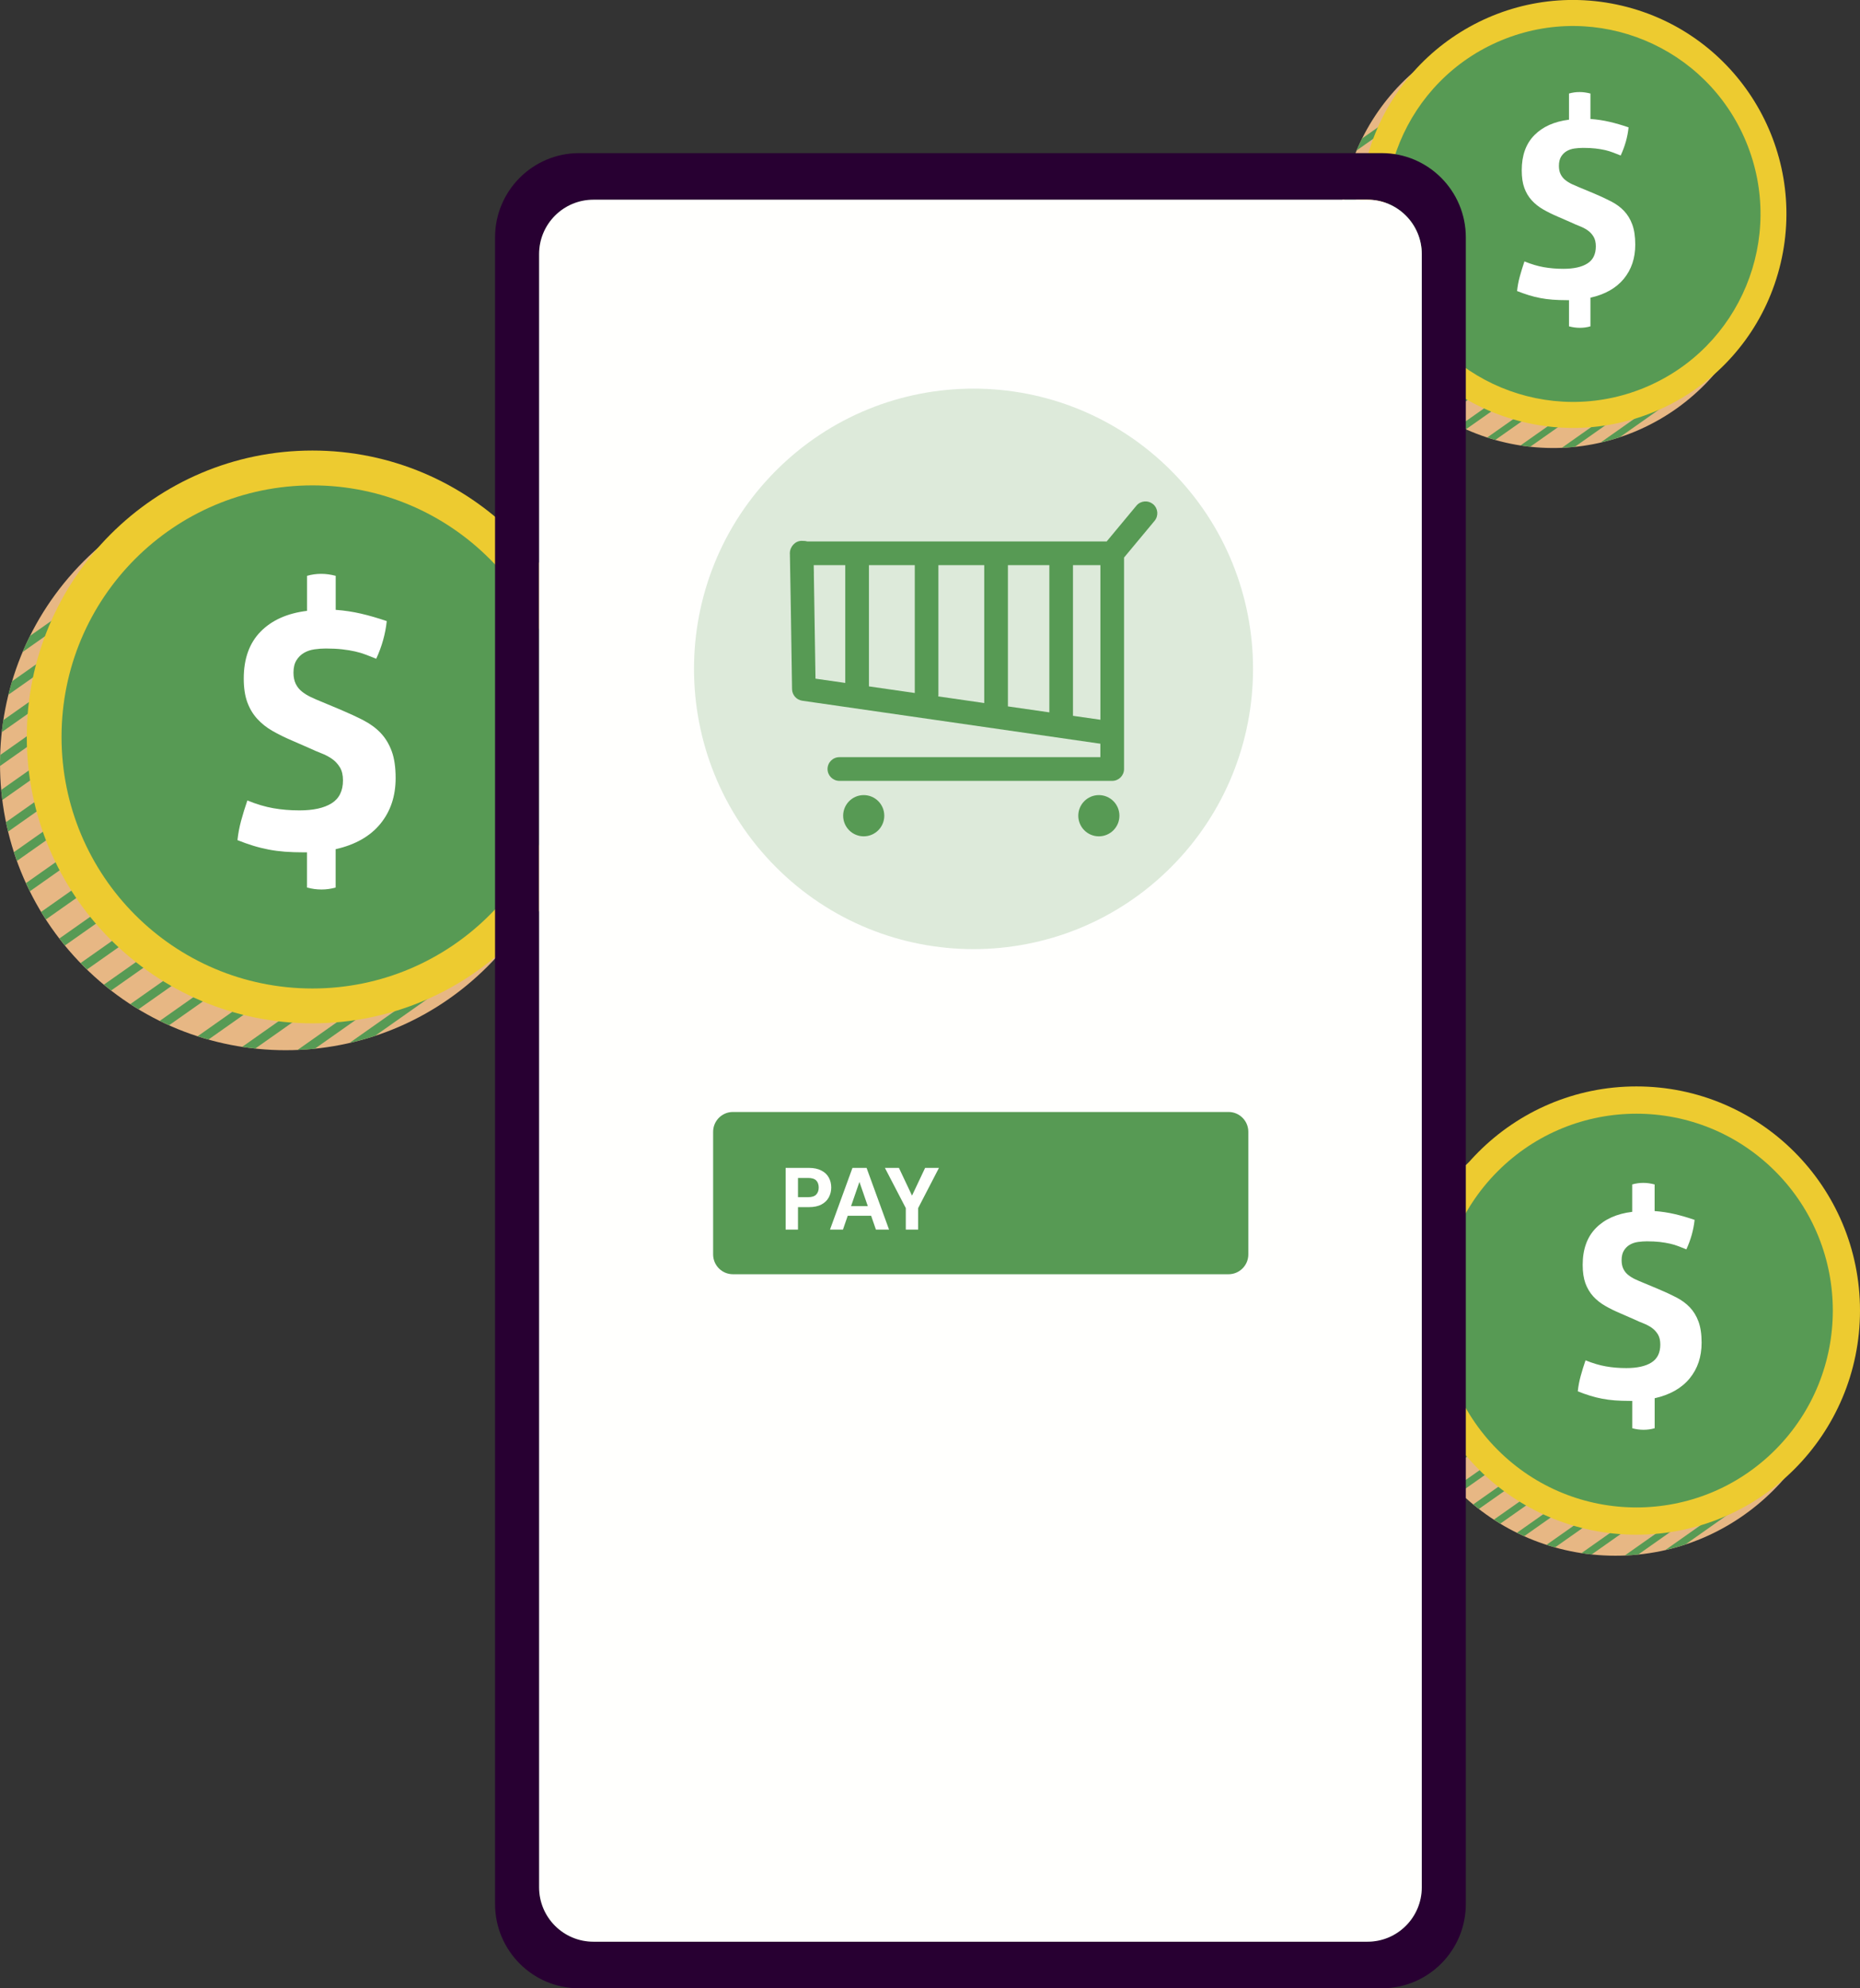 <svg width="232" height="248" viewBox="0 0 232 248" fill="none" xmlns="http://www.w3.org/2000/svg">
<rect x="0" y="0" width="232" height="248" fill="#333333" stroke="none"/>
<g clip-path="url(#clip0_1229_754)">
<path d="M60.825 120.529C74.739 106.579 74.739 83.961 60.825 70.01C46.911 56.06 24.352 56.06 10.438 70.01C-3.476 83.961 -3.476 106.579 10.438 120.529C24.352 134.48 46.911 134.48 60.825 120.529Z" fill="#E7B784"/>
<path d="M2.81 81.334L13.194 74.022L12.554 73.111L3.753 79.307C3.421 79.971 3.101 80.641 2.81 81.329V81.334Z" fill="#579A54"/>
<path d="M12.149 78.838L11.509 77.927L1.508 84.971C1.342 85.526 1.188 86.087 1.045 86.654L12.149 78.838Z" fill="#579A54"/>
<path d="M11.103 83.648L10.464 82.737L0.411 89.821C0.337 90.314 0.274 90.817 0.223 91.316L11.109 83.654L11.103 83.648Z" fill="#579A54"/>
<path d="M9.424 87.553L0.029 94.168C0.017 94.534 0 94.895 0 95.261C0 95.353 0.006 95.45 0.006 95.542L10.058 88.458L9.418 87.548L9.424 87.553Z" fill="#579A54"/>
<path d="M11.315 92.02L10.675 91.11L0.154 98.52C0.194 98.944 0.24 99.362 0.291 99.785L11.315 92.026V92.02Z" fill="#579A54"/>
<path d="M12.566 95.582L11.926 94.671L0.743 102.551C0.822 102.946 0.92 103.336 1.011 103.725L12.566 95.588V95.582Z" fill="#579A54"/>
<path d="M13.822 99.138L13.182 98.228L1.736 106.285C1.856 106.651 1.976 107.024 2.108 107.384L13.822 99.138Z" fill="#579A54"/>
<path d="M14.862 103.324L14.222 102.414L3.238 110.15C3.393 110.494 3.558 110.832 3.724 111.17L14.862 103.324Z" fill="#579A54"/>
<path d="M15.907 107.51L15.267 106.6L5.129 113.741C5.323 114.062 5.523 114.371 5.729 114.68L15.907 107.51Z" fill="#579A54"/>
<path d="M16.952 111.697L16.312 110.786L7.408 117.057C7.636 117.349 7.859 117.646 8.093 117.933L16.952 111.697Z" fill="#579A54"/>
<path d="M17.358 114.972L10.052 120.12C10.315 120.389 10.578 120.659 10.852 120.922L17.997 115.888L17.358 114.978V114.972Z" fill="#579A54"/>
<path d="M23.84 116.513L23.201 115.602L12.954 122.817C13.251 123.064 13.559 123.298 13.868 123.539L23.846 116.513H23.84Z" fill="#579A54"/>
<path d="M29.689 117.142L29.049 116.232L16.255 125.24C16.592 125.457 16.929 125.675 17.272 125.887L29.689 117.142Z" fill="#579A54"/>
<path d="M33.653 119.026L33.013 118.116L19.922 127.336C20.305 127.525 20.693 127.702 21.087 127.88L33.653 119.032V119.026Z" fill="#579A54"/>
<path d="M37.828 121.329L37.188 120.418L24.646 129.254C25.091 129.397 25.548 129.535 25.999 129.661L37.828 121.329Z" fill="#579A54"/>
<path d="M42.003 123.631L41.364 122.72L30.203 130.577C30.746 130.657 31.288 130.726 31.842 130.783L42.003 123.625V123.631Z" fill="#579A54"/>
<path d="M46.178 125.933L45.539 125.022L37.12 130.955C37.839 130.926 38.553 130.88 39.262 130.812L46.178 125.938V125.933Z" fill="#579A54"/>
<path d="M43.585 130.084C44.67 129.838 45.739 129.54 46.784 129.197L55.574 123.006L54.934 122.096L43.585 130.09V130.084Z" fill="#579A54"/>
<path d="M38.97 127.639C58.648 127.639 74.599 111.646 74.599 91.917C74.599 72.188 58.648 56.195 38.97 56.195C19.293 56.195 3.341 72.188 3.341 91.917C3.341 111.646 19.293 127.639 38.97 127.639Z" fill="#EDCB30"/>
<path d="M38.97 123.293C56.254 123.293 70.264 109.245 70.264 91.917C70.264 74.589 56.254 60.541 38.97 60.541C21.687 60.541 7.676 74.589 7.676 91.917C7.676 109.245 21.687 123.293 38.97 123.293Z" fill="#579A54"/>
<path d="M38.296 106.314H37.965C37.063 106.314 36.252 106.285 35.538 106.233C34.824 106.176 34.144 106.09 33.504 105.964C32.859 105.838 32.225 105.684 31.591 105.489C30.963 105.294 30.3 105.065 29.62 104.79C29.7 103.994 29.855 103.187 30.072 102.379C30.289 101.572 30.551 100.724 30.854 99.843C32.008 100.312 33.087 100.633 34.104 100.81C35.115 100.988 36.2 101.079 37.354 101.079C39.079 101.079 40.415 100.787 41.364 100.192C42.306 99.602 42.78 98.646 42.78 97.329C42.78 96.67 42.649 96.126 42.392 95.702C42.129 95.278 41.803 94.923 41.404 94.648C41.004 94.374 40.564 94.139 40.067 93.95C39.576 93.755 39.096 93.555 38.628 93.331L36.452 92.381C35.549 91.997 34.727 91.591 33.984 91.167C33.242 90.743 32.608 90.233 32.071 89.644C31.534 89.054 31.128 88.361 30.837 87.565C30.551 86.769 30.403 85.795 30.403 84.638C30.403 82.165 31.1 80.218 32.499 78.786C33.898 77.36 35.829 76.49 38.296 76.192V71.823C38.873 71.656 39.462 71.576 40.061 71.576C40.661 71.576 41.238 71.656 41.872 71.823V76.066C42.968 76.146 44.025 76.306 45.036 76.541C46.047 76.776 47.115 77.085 48.24 77.469C48.075 79.061 47.635 80.63 46.927 82.165C46.515 81.999 46.098 81.832 45.676 81.672C45.247 81.506 44.796 81.369 44.316 81.26C43.837 81.151 43.294 81.059 42.694 80.991C42.089 80.922 41.404 80.888 40.638 80.888C40.17 80.888 39.701 80.922 39.222 80.991C38.742 81.059 38.313 81.203 37.925 81.426C37.542 81.649 37.228 81.953 36.977 82.354C36.731 82.754 36.606 83.264 36.606 83.9C36.606 84.45 36.703 84.913 36.891 85.303C37.08 85.686 37.343 86.013 37.674 86.271C38.005 86.534 38.371 86.757 38.782 86.952C39.193 87.147 39.604 87.324 40.016 87.49L42.483 88.521C43.523 88.962 44.471 89.403 45.322 89.838C46.173 90.279 46.892 90.806 47.481 91.424C48.069 92.043 48.526 92.799 48.857 93.692C49.188 94.585 49.348 95.708 49.348 97.054C49.348 99.304 48.709 101.211 47.435 102.763C46.161 104.315 44.305 105.369 41.866 105.918V110.7C41.289 110.866 40.701 110.946 40.101 110.946C39.502 110.946 38.896 110.866 38.291 110.7V106.331L38.296 106.314Z" fill="white"/>
<path d="M201.5 194.044C216.9 194.044 229.384 181.528 229.384 166.087C229.384 150.647 216.9 138.13 201.5 138.13C186.1 138.13 173.616 150.647 173.616 166.087C173.616 181.528 186.1 194.044 201.5 194.044Z" fill="#E7B784"/>
<path d="M175.821 155.184L183.942 149.463L183.44 148.747L176.552 153.598C176.295 154.119 176.043 154.646 175.815 155.184H175.821Z" fill="#579A54"/>
<path d="M183.126 153.225L182.623 152.51L174.798 158.024C174.667 158.46 174.547 158.9 174.438 159.341L183.126 153.225Z" fill="#579A54"/>
<path d="M182.309 156.999L181.812 156.283L173.941 161.827C173.884 162.216 173.839 162.606 173.793 162.995L182.309 156.999Z" fill="#579A54"/>
<path d="M180.995 160.052L173.644 165.228C173.639 165.515 173.622 165.795 173.622 166.087C173.622 166.162 173.622 166.236 173.622 166.305L181.492 160.762L180.99 160.046L180.995 160.052Z" fill="#579A54"/>
<path d="M182.475 163.55L181.972 162.835L173.736 168.636C173.764 168.968 173.804 169.294 173.844 169.626L182.469 163.55H182.475Z" fill="#579A54"/>
<path d="M183.451 166.334L182.949 165.618L174.193 171.78C174.256 172.089 174.33 172.392 174.404 172.696L183.446 166.328L183.451 166.334Z" fill="#579A54"/>
<path d="M184.434 169.117L183.931 168.401L174.975 174.706C175.067 174.992 175.164 175.284 175.267 175.565L184.434 169.111V169.117Z" fill="#579A54"/>
<path d="M185.25 172.392L184.748 171.676L176.152 177.729C176.278 177.999 176.403 178.262 176.529 178.525L185.245 172.387L185.25 172.392Z" fill="#579A54"/>
<path d="M186.067 175.674L185.565 174.958L177.631 180.547C177.78 180.799 177.94 181.039 178.1 181.286L186.067 175.674Z" fill="#579A54"/>
<path d="M186.884 178.949L186.381 178.233L179.413 183.141C179.59 183.37 179.767 183.605 179.95 183.828L186.884 178.949Z" fill="#579A54"/>
<path d="M187.204 181.509L181.487 185.535C181.692 185.747 181.898 185.953 182.109 186.159L187.701 182.219L187.198 181.503L187.204 181.509Z" fill="#579A54"/>
<path d="M192.276 182.717L191.773 182.001L183.754 187.648C183.988 187.843 184.228 188.026 184.468 188.209L192.276 182.712V182.717Z" fill="#579A54"/>
<path d="M196.851 183.204L196.354 182.488L186.341 189.538C186.604 189.709 186.867 189.881 187.135 190.042L196.851 183.198V183.204Z" fill="#579A54"/>
<path d="M199.958 184.681L199.455 183.966L189.209 191.181C189.511 191.33 189.814 191.467 190.117 191.605L199.952 184.681H199.958Z" fill="#579A54"/>
<path d="M203.225 186.485L202.722 185.77L192.904 192.681C193.252 192.796 193.607 192.899 193.966 193.002L203.225 186.485Z" fill="#579A54"/>
<path d="M206.492 188.283L205.989 187.568L197.256 193.718C197.679 193.781 198.107 193.838 198.536 193.884L206.486 188.283H206.492Z" fill="#579A54"/>
<path d="M209.759 190.087L209.256 189.372L202.665 194.01C203.225 193.987 203.785 193.953 204.339 193.895L209.753 190.082L209.759 190.087Z" fill="#579A54"/>
<path d="M207.726 193.334C208.577 193.14 209.411 192.911 210.227 192.636L217.11 187.791L216.607 187.075L207.726 193.329V193.334Z" fill="#579A54"/>
<path d="M204.116 191.422C219.516 191.422 232 178.905 232 163.465C232 148.024 219.516 135.508 204.116 135.508C188.716 135.508 176.232 148.024 176.232 163.465C176.232 178.905 188.716 191.422 204.116 191.422Z" fill="#EDCB30"/>
<path d="M221.435 180.831C231 171.241 231 155.694 221.435 146.104C211.871 136.514 196.364 136.514 186.799 146.104C177.235 155.694 177.235 171.241 186.799 180.831C196.364 190.42 211.871 190.42 221.435 180.831Z" fill="#579A54"/>
<path d="M203.585 174.734H203.328C202.619 174.734 201.985 174.711 201.431 174.671C200.872 174.626 200.341 174.557 199.838 174.46C199.335 174.362 198.833 174.242 198.341 174.087C197.85 173.938 197.33 173.755 196.799 173.538C196.862 172.913 196.982 172.283 197.153 171.654C197.325 171.018 197.53 170.359 197.765 169.672C198.667 170.039 199.512 170.291 200.306 170.428C201.1 170.571 201.945 170.64 202.848 170.64C204.202 170.64 205.247 170.411 205.984 169.947C206.72 169.483 207.092 168.739 207.092 167.702C207.092 167.187 206.989 166.763 206.789 166.431C206.583 166.099 206.326 165.824 206.018 165.606C205.709 165.394 205.361 165.211 204.973 165.057C204.584 164.908 204.213 164.747 203.847 164.57L202.14 163.825C201.431 163.528 200.786 163.207 200.209 162.875C199.632 162.543 199.13 162.142 198.713 161.684C198.296 161.22 197.976 160.676 197.747 160.057C197.525 159.433 197.41 158.671 197.41 157.767C197.41 155.831 197.959 154.302 199.05 153.185C200.146 152.069 201.654 151.387 203.585 151.152V147.734C204.036 147.602 204.499 147.539 204.967 147.539C205.435 147.539 205.886 147.602 206.383 147.734V151.055C207.24 151.118 208.068 151.244 208.862 151.427C209.656 151.611 210.49 151.851 211.37 152.155C211.238 153.403 210.896 154.628 210.342 155.831C210.022 155.699 209.69 155.573 209.359 155.442C209.028 155.31 208.674 155.207 208.297 155.121C207.92 155.035 207.497 154.966 207.029 154.909C206.555 154.858 206.018 154.829 205.418 154.829C205.053 154.829 204.681 154.858 204.31 154.909C203.933 154.961 203.596 155.075 203.299 155.247C202.996 155.419 202.751 155.659 202.557 155.974C202.362 156.283 202.265 156.69 202.265 157.183C202.265 157.612 202.34 157.979 202.488 158.276C202.637 158.58 202.842 158.832 203.099 159.032C203.356 159.238 203.648 159.416 203.967 159.565C204.287 159.714 204.613 159.857 204.933 159.983L206.863 160.79C207.68 161.134 208.417 161.477 209.085 161.821C209.748 162.165 210.313 162.577 210.776 163.064C211.238 163.55 211.598 164.14 211.855 164.839C212.112 165.538 212.244 166.414 212.244 167.467C212.244 169.231 211.747 170.72 210.747 171.934C209.748 173.148 208.297 173.973 206.389 174.402V178.142C205.938 178.273 205.475 178.336 205.007 178.336C204.539 178.336 204.064 178.273 203.59 178.142V174.723L203.585 174.734Z" fill="white"/>
<path d="M203.9 53.842C217.48 48.202 223.93 32.592 218.304 18.976C212.679 5.359 197.109 -1.107 183.529 4.533C169.948 10.173 163.499 25.784 169.124 39.4C174.749 53.016 190.319 59.482 203.9 53.842Z" fill="#E7B784"/>
<path d="M169.201 18.777L176.957 13.314L176.477 12.633L169.903 17.265C169.658 17.764 169.418 18.262 169.201 18.777Z" fill="#579A54"/>
<path d="M176.175 16.916L175.695 16.235L168.224 21.497C168.098 21.916 167.984 22.334 167.881 22.757L176.175 16.916Z" fill="#579A54"/>
<path d="M175.392 20.512L174.912 19.831L167.402 25.122C167.345 25.489 167.299 25.867 167.259 26.239L175.386 20.512H175.392Z" fill="#579A54"/>
<path d="M174.136 23.427L167.116 28.369C167.11 28.644 167.093 28.913 167.093 29.188C167.093 29.257 167.093 29.326 167.093 29.4L174.604 24.109L174.124 23.427H174.136Z" fill="#579A54"/>
<path d="M175.552 26.766L175.072 26.084L167.213 31.622C167.242 31.937 167.276 32.252 167.316 32.567L175.546 26.772L175.552 26.766Z" fill="#579A54"/>
<path d="M176.483 29.423L176.003 28.742L167.647 34.623C167.71 34.915 167.779 35.207 167.847 35.499L176.477 29.423H176.483Z" fill="#579A54"/>
<path d="M177.42 32.08L176.94 31.399L168.39 37.417C168.481 37.692 168.567 37.967 168.67 38.236L177.42 32.074V32.08Z" fill="#579A54"/>
<path d="M178.202 35.207L177.723 34.525L169.521 40.303C169.641 40.561 169.761 40.813 169.88 41.065L178.202 35.207Z" fill="#579A54"/>
<path d="M178.979 38.334L178.499 37.652L170.926 42.983C171.069 43.224 171.223 43.453 171.371 43.688L178.973 38.334H178.979Z" fill="#579A54"/>
<path d="M179.762 41.46L179.282 40.779L172.628 45.463C172.799 45.681 172.965 45.904 173.142 46.116L179.756 41.455L179.762 41.46Z" fill="#579A54"/>
<path d="M180.064 43.906L174.604 47.748C174.798 47.949 174.998 48.149 175.198 48.344L180.538 44.581L180.059 43.9L180.064 43.906Z" fill="#579A54"/>
<path d="M184.908 45.056L184.428 44.375L176.774 49.77C176.997 49.953 177.226 50.13 177.454 50.308L184.908 45.062V45.056Z" fill="#579A54"/>
<path d="M189.271 45.526L188.792 44.845L179.236 51.573C179.487 51.739 179.739 51.9 179.996 52.054L189.271 45.526Z" fill="#579A54"/>
<path d="M192.236 46.935L191.756 46.253L181.978 53.142C182.263 53.286 182.555 53.417 182.846 53.549L192.236 46.941V46.935Z" fill="#579A54"/>
<path d="M195.354 48.653L194.874 47.971L185.502 54.568C185.839 54.677 186.176 54.775 186.513 54.872L195.349 48.653H195.354Z" fill="#579A54"/>
<path d="M198.473 50.371L197.993 49.689L189.654 55.559C190.06 55.622 190.465 55.674 190.876 55.714L198.467 50.371H198.473Z" fill="#579A54"/>
<path d="M201.591 52.094L201.112 51.413L194.823 55.845C195.36 55.822 195.891 55.788 196.422 55.736L201.591 52.094Z" fill="#579A54"/>
<path d="M199.655 55.193C200.466 55.009 201.26 54.786 202.043 54.528L208.611 49.901L208.131 49.22L199.649 55.193H199.655Z" fill="#579A54"/>
<path d="M222.106 32.816C225.483 18.472 216.622 4.099 202.316 0.714C188.009 -2.672 173.674 6.212 170.297 20.556C166.921 34.9 175.781 49.273 190.088 52.658C204.394 56.044 218.73 47.16 222.106 32.816Z" fill="#EDCB30"/>
<path d="M205.154 48.342C217.082 43.389 222.747 29.677 217.806 17.718C212.865 5.759 199.19 0.079 187.261 5.033C175.333 9.987 169.669 23.698 174.61 35.657C179.55 47.617 193.226 53.296 205.154 48.342Z" fill="#579A54"/>
<path d="M195.703 37.44H195.457C194.783 37.44 194.178 37.417 193.647 37.377C193.115 37.337 192.607 37.268 192.127 37.177C191.647 37.085 191.168 36.965 190.699 36.822C190.231 36.678 189.74 36.501 189.226 36.301C189.289 35.705 189.397 35.104 189.563 34.502C189.728 33.895 189.923 33.266 190.145 32.607C191.008 32.956 191.813 33.197 192.573 33.328C193.332 33.46 194.138 33.529 195 33.529C196.291 33.529 197.291 33.311 197.993 32.865C198.701 32.424 199.05 31.708 199.05 30.723C199.05 30.23 198.953 29.824 198.758 29.509C198.564 29.188 198.319 28.93 198.022 28.724C197.725 28.518 197.393 28.346 197.022 28.203C196.657 28.06 196.297 27.905 195.948 27.739L194.32 27.029C193.647 26.743 193.03 26.439 192.476 26.119C191.922 25.798 191.448 25.42 191.048 24.979C190.648 24.538 190.339 24.017 190.128 23.427C189.911 22.832 189.808 22.105 189.808 21.24C189.808 19.39 190.328 17.936 191.373 16.87C192.419 15.805 193.864 15.158 195.703 14.929V11.665C196.131 11.539 196.571 11.482 197.022 11.482C197.473 11.482 197.902 11.545 198.376 11.665V14.838C199.192 14.9 199.981 15.015 200.74 15.193C201.494 15.364 202.294 15.599 203.133 15.885C203.014 17.076 202.682 18.245 202.151 19.396C201.843 19.27 201.534 19.149 201.214 19.029C200.895 18.903 200.558 18.806 200.203 18.72C199.844 18.64 199.438 18.571 198.993 18.52C198.541 18.468 198.027 18.445 197.456 18.445C197.108 18.445 196.754 18.474 196.394 18.52C196.034 18.571 195.714 18.68 195.429 18.84C195.143 19.006 194.909 19.235 194.72 19.533C194.538 19.831 194.446 20.215 194.446 20.69C194.446 21.102 194.515 21.452 194.663 21.738C194.806 22.024 195 22.265 195.246 22.459C195.491 22.654 195.766 22.826 196.074 22.969C196.382 23.112 196.691 23.244 196.994 23.37L198.838 24.137C199.615 24.464 200.323 24.796 200.957 25.122C201.591 25.449 202.128 25.844 202.568 26.308C203.008 26.772 203.351 27.333 203.596 28.003C203.842 28.667 203.967 29.509 203.967 30.511C203.967 32.195 203.493 33.615 202.539 34.777C201.586 35.934 200.198 36.724 198.376 37.131V40.704C197.947 40.83 197.508 40.888 197.056 40.888C196.605 40.888 196.154 40.825 195.703 40.704V37.44Z" fill="white"/>
<path d="M172.348 19.098H72.24C66.443 19.098 61.748 23.805 61.748 29.612V237.48C61.748 243.293 66.443 248 72.235 248H172.348C178.139 248 182.834 243.293 182.834 237.48V29.612C182.834 23.805 178.139 19.098 172.348 19.098ZM177.34 235.402C177.34 239.152 174.307 242.188 170.572 242.188H74.017C70.276 242.188 67.243 239.152 67.243 235.402V31.696C67.243 27.946 70.276 24.91 74.017 24.91H170.572C174.307 24.91 177.34 27.946 177.34 31.696V235.402Z" fill="#280032"/>
<path d="M177.34 31.696V235.402C177.34 239.152 174.307 242.187 170.572 242.187H74.017C70.276 242.187 67.243 239.152 67.243 235.402V31.696C67.243 27.945 70.276 24.91 74.017 24.91H170.572C174.307 24.91 177.34 27.945 177.34 31.696Z" fill="#FFFFFD"/>
<path opacity="0.2" d="M146.081 108.146C159.696 94.495 159.696 72.363 146.081 58.712C132.466 45.061 110.391 45.061 96.776 58.712C83.161 72.363 83.161 94.495 96.776 108.146C110.391 121.796 132.466 121.796 146.081 108.146Z" fill="#579A54"/>
<path d="M143.818 62.883C143.19 62.362 142.265 62.448 141.745 63.072L138.038 67.533H100.684C100.496 67.476 100.279 67.459 99.982 67.459C99.171 67.465 98.52 68.198 98.52 69.011C98.52 69.062 98.52 69.114 98.525 69.165C98.56 70.505 98.702 79.742 98.794 85.956C98.805 86.683 99.342 87.29 100.056 87.399L137.25 92.764V94.442H104.694C103.877 94.442 103.22 95.107 103.22 95.92C103.22 96.733 103.883 97.397 104.694 97.397H138.729C139.546 97.397 140.203 96.733 140.203 95.92V69.543L144.013 64.962C144.532 64.332 144.447 63.404 143.824 62.883H143.818ZM117.048 86.769V70.494H122.765V87.691L117.025 86.86C117.025 86.826 117.042 86.803 117.042 86.769H117.048ZM114.101 86.437L108.384 85.612V70.488H114.101V86.437ZM125.718 70.488H130.887V88.853L125.718 88.109V70.488ZM101.518 71.565C101.512 71.17 101.507 70.809 101.495 70.488H105.431V85.182L101.718 84.65L101.512 71.565H101.518ZM133.834 89.283V70.488H137.256V89.775L133.834 89.283Z" fill="#579A54"/>
<path d="M107.732 99.172C106.316 99.172 105.168 100.323 105.168 101.744C105.168 103.164 106.316 104.315 107.732 104.315C109.149 104.315 110.297 103.164 110.297 101.744C110.297 100.323 109.149 99.172 107.732 99.172Z" fill="#579A54"/>
<path d="M137.062 99.172C135.645 99.172 134.497 100.323 134.497 101.744C134.497 103.164 135.645 104.315 137.062 104.315C138.478 104.315 139.626 103.164 139.626 101.744C139.626 100.323 138.478 99.172 137.062 99.172Z" fill="#579A54"/>
<path d="M91.416 138.696H153.238C154.598 138.696 155.706 139.802 155.706 141.17V156.46C155.706 157.823 154.604 158.934 153.238 158.934H91.416C90.057 158.934 88.949 157.829 88.949 156.46V141.17C88.949 139.807 90.051 138.696 91.416 138.696Z" fill="#579A54"/>
<path d="M97.993 153.37V145.67H100.887C101.517 145.67 102.038 145.78 102.449 146C102.867 146.213 103.175 146.503 103.373 146.869C103.578 147.236 103.681 147.654 103.681 148.123C103.681 148.556 103.582 148.959 103.384 149.333C103.193 149.7 102.892 149.997 102.482 150.224C102.071 150.452 101.539 150.565 100.887 150.565H99.534V153.37H97.993ZM99.534 149.322H100.788C101.264 149.322 101.605 149.212 101.811 148.992C102.016 148.772 102.119 148.483 102.119 148.123C102.119 147.749 102.016 147.456 101.811 147.243C101.605 147.031 101.264 146.924 100.788 146.924H99.534V149.322ZM103.524 153.37L106.329 145.67H108.089L110.894 153.37H109.255L107.198 147.419L105.141 153.37H103.524ZM104.756 151.643L105.163 150.444H109.123L109.519 151.643H104.756ZM112.982 153.37V150.686L110.375 145.67H112.124L113.818 149.256H113.697L115.391 145.67H117.118L114.522 150.686V153.37H112.982ZM97.993 167.37V159.67H99.534L103.021 164.906V159.67H104.561V167.37H103.021L99.534 162.145V167.37H97.993ZM109.579 167.502C108.846 167.502 108.2 167.334 107.643 166.996C107.086 166.659 106.649 166.193 106.334 165.599C106.019 164.998 105.861 164.305 105.861 163.52C105.861 162.736 106.019 162.046 106.334 161.452C106.649 160.851 107.086 160.382 107.643 160.044C108.2 159.707 108.846 159.538 109.579 159.538C110.312 159.538 110.958 159.707 111.515 160.044C112.08 160.382 112.516 160.851 112.824 161.452C113.132 162.046 113.286 162.736 113.286 163.52C113.286 164.305 113.132 164.998 112.824 165.599C112.516 166.193 112.08 166.659 111.515 166.996C110.958 167.334 110.312 167.502 109.579 167.502ZM109.579 166.116C110.019 166.116 110.397 166.01 110.712 165.797C111.035 165.585 111.284 165.288 111.46 164.906C111.636 164.518 111.724 164.056 111.724 163.52C111.724 162.985 111.636 162.527 111.46 162.145C111.284 161.757 111.035 161.456 110.712 161.243C110.397 161.031 110.019 160.924 109.579 160.924C109.146 160.924 108.769 161.031 108.446 161.243C108.123 161.456 107.874 161.757 107.698 162.145C107.522 162.527 107.434 162.985 107.434 163.52C107.434 164.056 107.522 164.518 107.698 164.906C107.874 165.288 108.123 165.585 108.446 165.797C108.769 166.01 109.146 166.116 109.579 166.116ZM115.775 167.37L113.762 159.67H115.412L116.721 165.632L118.283 159.67H119.977L121.484 165.632L122.804 159.67H124.454L122.397 167.37H120.549L119.108 161.837L117.612 167.37H115.775ZM125.899 164.796L125.723 159.67H127.373L127.208 164.796H125.899ZM126.559 167.425C126.273 167.425 126.042 167.341 125.866 167.172C125.69 166.996 125.602 166.787 125.602 166.545C125.602 166.296 125.69 166.087 125.866 165.918C126.042 165.75 126.273 165.665 126.559 165.665C126.838 165.665 127.062 165.75 127.23 165.918C127.406 166.087 127.494 166.296 127.494 166.545C127.494 166.787 127.406 166.996 127.23 167.172C127.062 167.341 126.838 167.425 126.559 167.425Z" fill="#FFFFFD"/>
</g>
<defs>
<clipPath id="clip0_1229_754">
<rect width="232" height="248" fill="white"/>
</clipPath>
</defs>
</svg>
